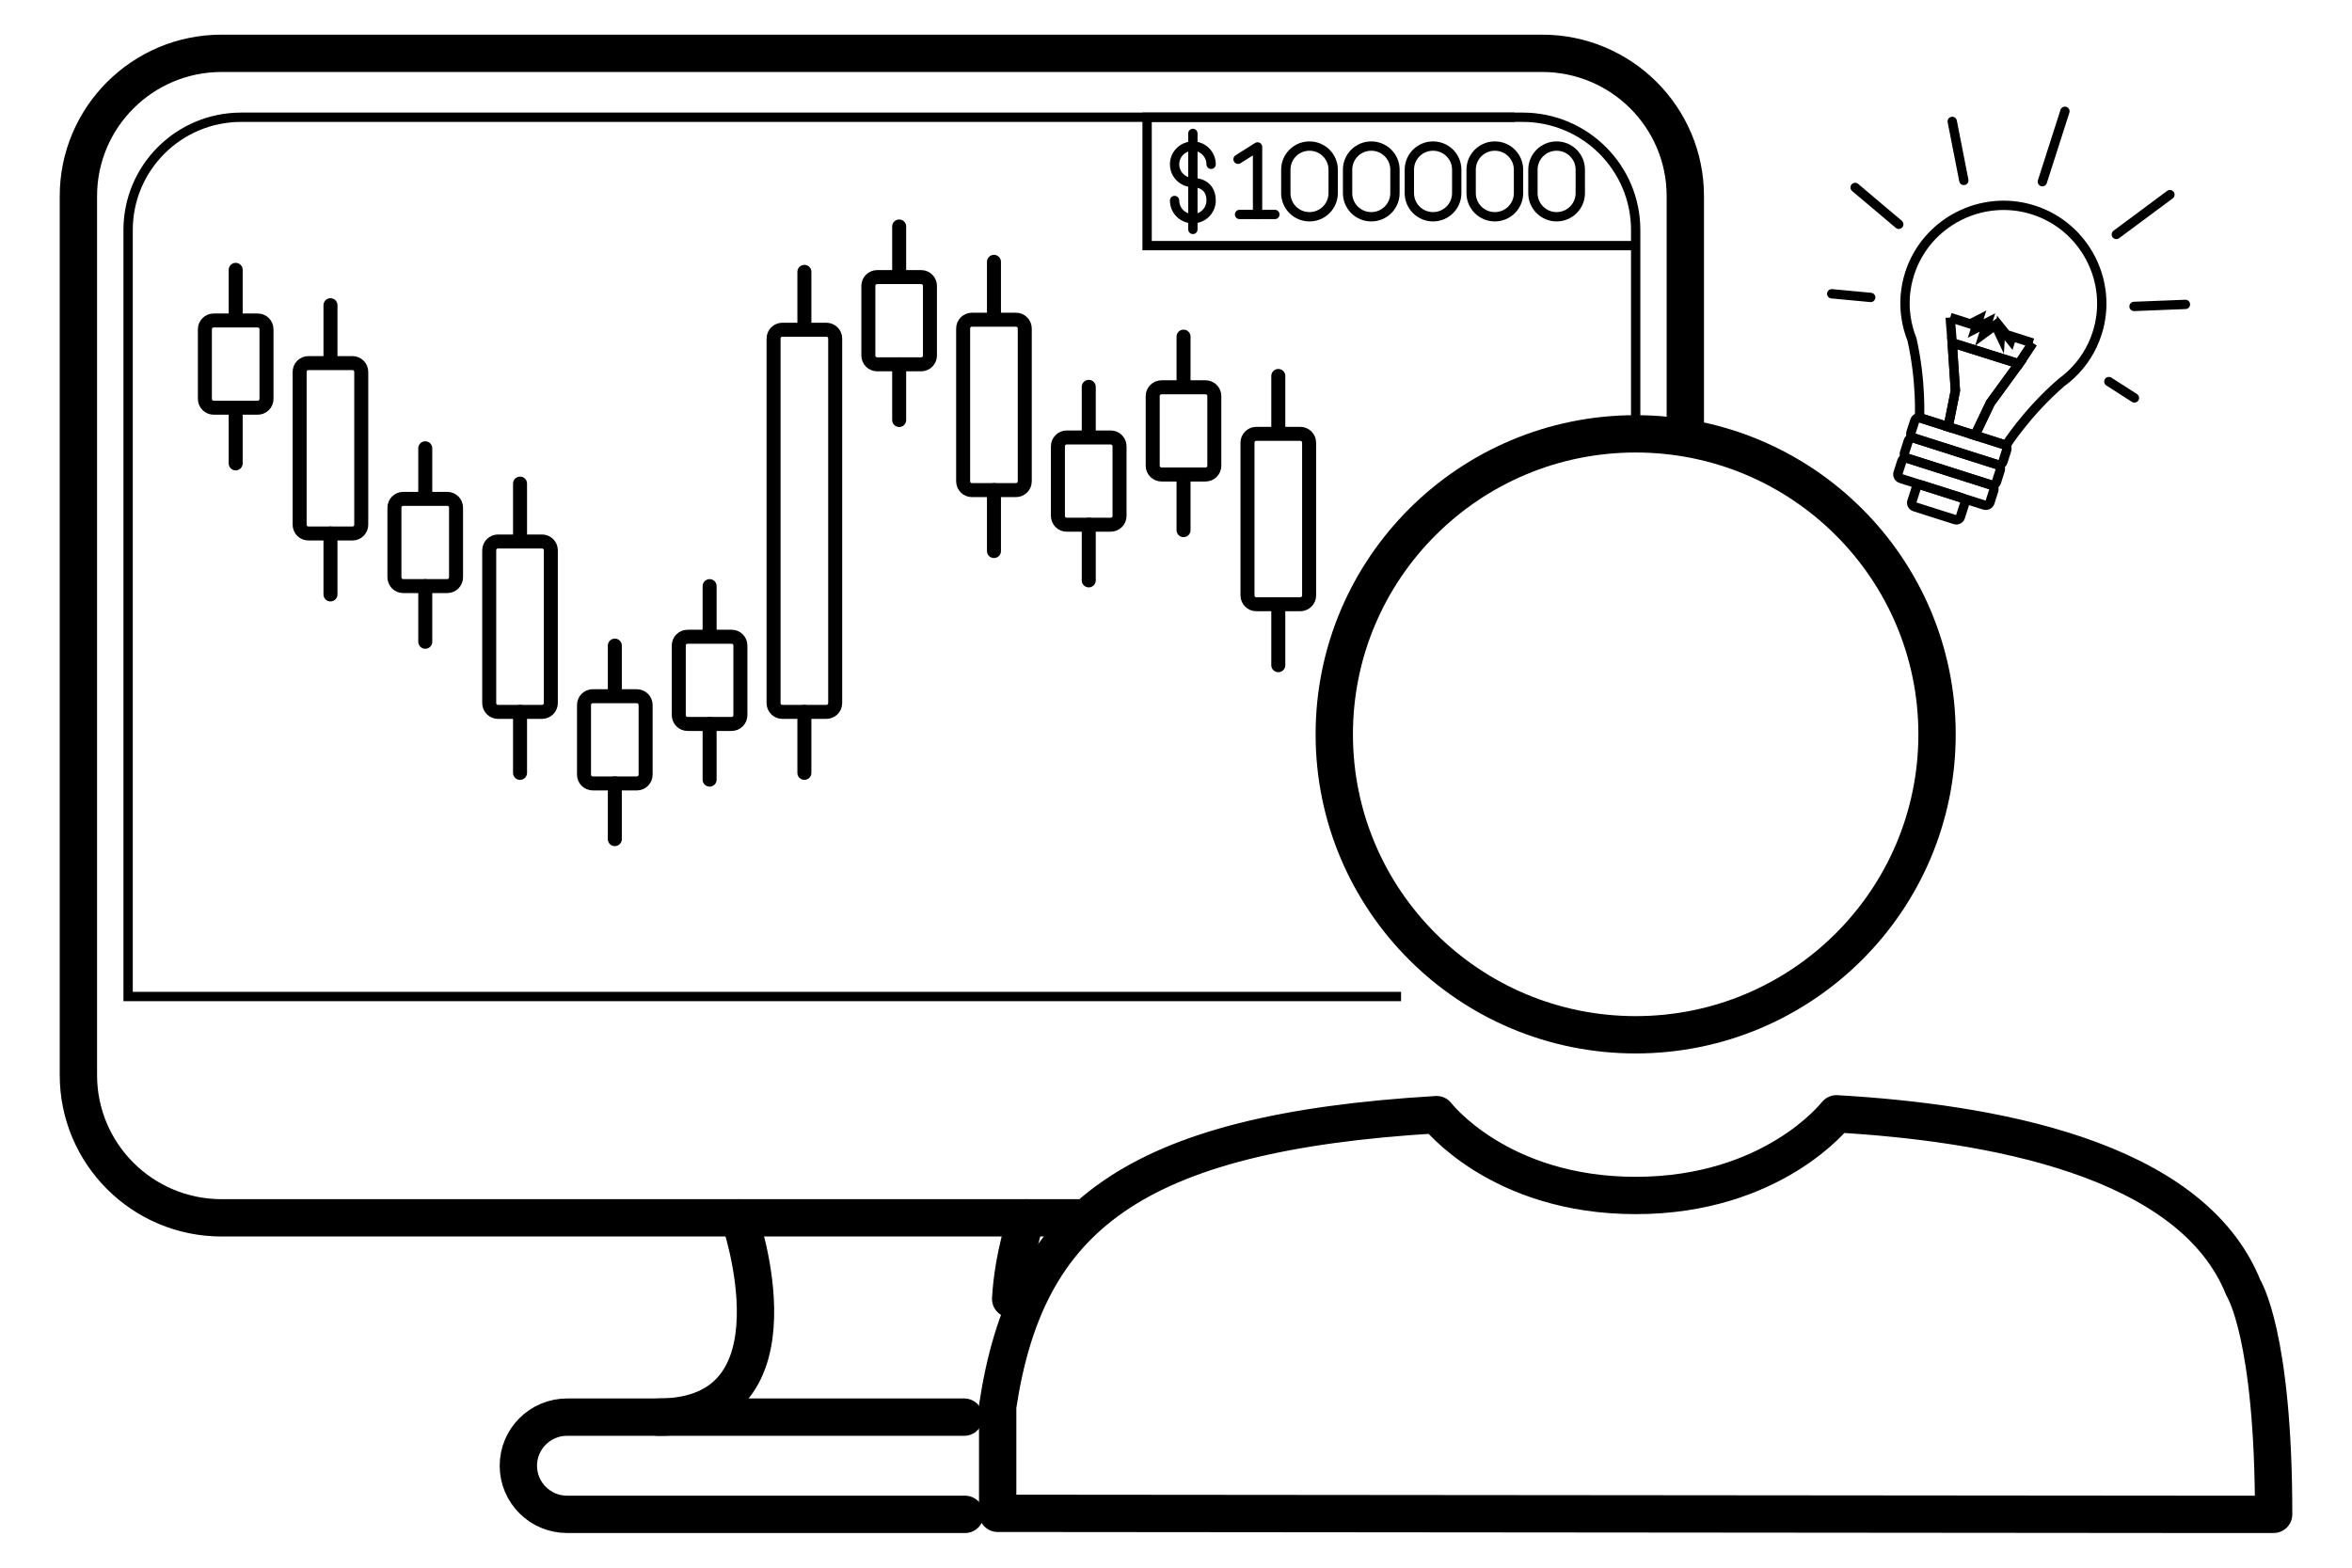 <svg width="126" height="84" viewBox="0 0 126 84" fill="none" xmlns="http://www.w3.org/2000/svg">
<path d="M76.963 59.725C76.963 59.725 80.275 64.056 87.626 64.056C94.978 64.056 98.338 59.725 98.338 59.725L98.387 59.68H98.383C106.426 60.147 117.38 61.965 120.185 69.016C120.185 69.016 121.802 71.493 121.802 81.141H116.672L53.447 81.087V75.361C54.964 65.267 60.576 60.7 76.963 59.725Z" stroke="black" stroke-width="2" stroke-linecap="round" stroke-linejoin="round"/>
<path d="M87.624 55.446C96.541 55.446 103.77 48.237 103.77 39.346C103.77 30.454 96.541 23.246 87.624 23.246C78.707 23.246 71.479 30.454 71.479 39.346C71.479 48.237 78.707 55.446 87.624 55.446Z" stroke="black" stroke-width="2" stroke-linecap="round" stroke-linejoin="round"/>
<path d="M18.881 19.455H16.525C16.264 19.455 16.052 19.666 16.052 19.926V28.114C16.052 28.375 16.264 28.586 16.525 28.586H18.881C19.142 28.586 19.353 28.375 19.353 28.114V19.926C19.353 19.666 19.142 19.455 18.881 19.455Z" stroke="black" stroke-width="0.75" stroke-linecap="round" stroke-linejoin="round"/>
<path d="M17.704 28.585V31.851" stroke="black" stroke-width="0.75" stroke-linecap="round" stroke-linejoin="round"/>
<path d="M17.704 16.353V19.236" stroke="black" stroke-width="0.75" stroke-linecap="round" stroke-linejoin="round"/>
<path d="M13.804 17.172H11.449C11.188 17.172 10.976 17.383 10.976 17.643V21.375C10.976 21.635 11.188 21.846 11.449 21.846H13.804C14.065 21.846 14.277 21.635 14.277 21.375V17.643C14.277 17.383 14.065 17.172 13.804 17.172Z" stroke="black" stroke-width="0.75" stroke-linecap="round" stroke-linejoin="round"/>
<path d="M12.626 21.846V24.828" stroke="black" stroke-width="0.75" stroke-linecap="round" stroke-linejoin="round"/>
<path d="M12.626 14.459V16.954" stroke="black" stroke-width="0.75" stroke-linecap="round" stroke-linejoin="round"/>
<path d="M59.503 23.441H57.147C56.886 23.441 56.674 23.652 56.674 23.912V27.644C56.674 27.904 56.886 28.115 57.147 28.115H59.503C59.764 28.115 59.975 27.904 59.975 27.644V23.912C59.975 23.652 59.764 23.441 59.503 23.441Z" stroke="black" stroke-width="0.75" stroke-linecap="round" stroke-linejoin="round"/>
<path d="M58.326 28.114V31.098" stroke="black" stroke-width="0.75" stroke-linecap="round" stroke-linejoin="round"/>
<path d="M58.326 20.728V23.223" stroke="black" stroke-width="0.75" stroke-linecap="round" stroke-linejoin="round"/>
<path d="M54.425 17.13H52.069C51.808 17.13 51.597 17.341 51.597 17.602V25.79C51.597 26.05 51.808 26.261 52.069 26.261H54.425C54.686 26.261 54.898 26.05 54.898 25.79V17.602C54.898 17.341 54.686 17.13 54.425 17.13Z" stroke="black" stroke-width="0.75" stroke-linecap="round" stroke-linejoin="round"/>
<path d="M53.248 26.261V29.526" stroke="black" stroke-width="0.75" stroke-linecap="round" stroke-linejoin="round"/>
<path d="M53.248 14.03V16.913" stroke="black" stroke-width="0.75" stroke-linecap="round" stroke-linejoin="round"/>
<path d="M49.347 14.847H46.991C46.73 14.847 46.519 15.058 46.519 15.318V19.05C46.519 19.31 46.73 19.521 46.991 19.521H49.347C49.608 19.521 49.819 19.31 49.819 19.05V15.318C49.819 15.058 49.608 14.847 49.347 14.847Z" stroke="black" stroke-width="0.75" stroke-linecap="round" stroke-linejoin="round"/>
<path d="M48.17 19.521V22.505" stroke="black" stroke-width="0.75" stroke-linecap="round" stroke-linejoin="round"/>
<path d="M48.17 12.136V14.63" stroke="black" stroke-width="0.75" stroke-linecap="round" stroke-linejoin="round"/>
<path d="M29.036 29.014H26.681C26.42 29.014 26.208 29.225 26.208 29.485V37.673C26.208 37.933 26.42 38.144 26.681 38.144H29.036C29.297 38.144 29.509 37.933 29.509 37.673V29.485C29.509 29.225 29.297 29.014 29.036 29.014Z" stroke="black" stroke-width="0.75" stroke-linecap="round" stroke-linejoin="round"/>
<path d="M27.859 38.144V41.411" stroke="black" stroke-width="0.75" stroke-linecap="round" stroke-linejoin="round"/>
<path d="M27.859 25.913V28.796" stroke="black" stroke-width="0.75" stroke-linecap="round" stroke-linejoin="round"/>
<path d="M69.658 23.246H67.303C67.042 23.246 66.83 23.457 66.83 23.717V31.905C66.83 32.165 67.042 32.376 67.303 32.376H69.658C69.919 32.376 70.131 32.165 70.131 31.905V23.717C70.131 23.457 69.919 23.246 69.658 23.246Z" stroke="black" stroke-width="0.75" stroke-linecap="round" stroke-linejoin="round"/>
<path d="M68.48 32.376V35.642" stroke="black" stroke-width="0.75" stroke-linecap="round" stroke-linejoin="round"/>
<path d="M68.48 20.145V23.028" stroke="black" stroke-width="0.75" stroke-linecap="round" stroke-linejoin="round"/>
<path d="M44.269 17.668H41.913C41.653 17.668 41.441 17.878 41.441 18.139V37.673C41.441 37.933 41.653 38.144 41.913 38.144H44.269C44.53 38.144 44.742 37.933 44.742 37.673V18.139C44.742 17.878 44.53 17.668 44.269 17.668Z" stroke="black" stroke-width="0.75" stroke-linecap="round" stroke-linejoin="round"/>
<path d="M43.092 38.144V41.411" stroke="black" stroke-width="0.75" stroke-linecap="round" stroke-linejoin="round"/>
<path d="M43.092 14.567V17.45" stroke="black" stroke-width="0.75" stroke-linecap="round" stroke-linejoin="round"/>
<path d="M23.959 26.73H21.603C21.342 26.73 21.13 26.941 21.13 27.202V30.933C21.13 31.194 21.342 31.404 21.603 31.404H23.959C24.22 31.404 24.431 31.194 24.431 30.933V27.202C24.431 26.941 24.22 26.73 23.959 26.73Z" stroke="black" stroke-width="0.75" stroke-linecap="round" stroke-linejoin="round"/>
<path d="M22.782 31.406V34.388" stroke="black" stroke-width="0.75" stroke-linecap="round" stroke-linejoin="round"/>
<path d="M22.782 24.02V26.513" stroke="black" stroke-width="0.75" stroke-linecap="round" stroke-linejoin="round"/>
<path d="M34.114 37.304H31.758C31.497 37.304 31.286 37.515 31.286 37.775V41.507C31.286 41.767 31.497 41.978 31.758 41.978H34.114C34.375 41.978 34.587 41.767 34.587 41.507V37.775C34.587 37.515 34.375 37.304 34.114 37.304Z" stroke="black" stroke-width="0.75" stroke-linecap="round" stroke-linejoin="round"/>
<path d="M32.937 41.978V44.962" stroke="black" stroke-width="0.75" stroke-linecap="round" stroke-linejoin="round"/>
<path d="M32.937 34.593V37.087" stroke="black" stroke-width="0.75" stroke-linecap="round" stroke-linejoin="round"/>
<path d="M39.192 34.117H36.836C36.575 34.117 36.363 34.328 36.363 34.588V38.32C36.363 38.58 36.575 38.791 36.836 38.791H39.192C39.453 38.791 39.664 38.58 39.664 38.32V34.588C39.664 34.328 39.453 34.117 39.192 34.117Z" stroke="black" stroke-width="0.75" stroke-linecap="round" stroke-linejoin="round"/>
<path d="M38.015 38.791V41.775" stroke="black" stroke-width="0.75" stroke-linecap="round" stroke-linejoin="round"/>
<path d="M38.015 31.406V33.9" stroke="black" stroke-width="0.75" stroke-linecap="round" stroke-linejoin="round"/>
<path d="M64.581 20.751H62.225C61.964 20.751 61.752 20.962 61.752 21.222V24.954C61.752 25.214 61.964 25.425 62.225 25.425H64.581C64.842 25.425 65.053 25.214 65.053 24.954V21.222C65.053 20.962 64.842 20.751 64.581 20.751Z" stroke="black" stroke-width="0.75" stroke-linecap="round" stroke-linejoin="round"/>
<path d="M63.404 25.424V28.406" stroke="black" stroke-width="0.75" stroke-linecap="round" stroke-linejoin="round"/>
<path d="M63.404 18.038V20.532" stroke="black" stroke-width="0.75" stroke-linecap="round" stroke-linejoin="round"/>
<path d="M90.285 23.087V10.507C90.285 6.281 86.85 2.857 82.615 2.857H11.871C7.635 2.857 4.2 6.283 4.2 10.507V57.605C4.2 61.83 7.635 65.254 11.871 65.254H57.782" stroke="black" stroke-width="2" stroke-linecap="round" stroke-linejoin="round"/>
<path d="M51.655 75.933H30.381C28.939 75.933 27.769 77.099 27.769 78.537C27.769 79.975 28.939 81.142 30.381 81.142H51.7" stroke="black" stroke-width="2" stroke-linecap="round" stroke-linejoin="round"/>
<path d="M39.609 65.254C39.609 65.254 43.349 75.933 35.275 75.933" stroke="black" stroke-width="2" stroke-linecap="round" stroke-linejoin="round"/>
<path d="M54.988 65.254C54.988 65.254 54.272 67.297 54.143 69.598" stroke="black" stroke-width="2" stroke-linecap="round" stroke-linejoin="round"/>
<path d="M75.057 53.394H6.863V12.326C6.863 8.987 9.576 6.282 12.924 6.282H81.565C84.913 6.282 87.626 8.987 87.626 12.326V23.088" stroke="black" stroke-width="0.5" stroke-miterlimit="10"/>
<path d="M62.924 10.743C62.924 11.282 63.362 11.718 63.903 11.718C64.443 11.718 64.881 11.282 64.881 10.743C64.881 9.741 63.903 9.78 63.903 9.78C63.362 9.78 62.924 9.343 62.924 8.804C62.924 8.265 63.362 7.829 63.903 7.829C64.443 7.829 64.881 8.265 64.881 8.804" stroke="black" stroke-width="0.5" stroke-linecap="round" stroke-linejoin="round"/>
<path d="M63.904 7.149V12.292" stroke="black" stroke-width="0.5" stroke-linecap="round" stroke-linejoin="round"/>
<path d="M70.152 7.827H70.15C69.45 7.827 68.883 8.393 68.883 9.091V10.35C68.883 11.048 69.45 11.614 70.15 11.614H70.152C70.852 11.614 71.42 11.048 71.42 10.35V9.091C71.42 8.393 70.852 7.827 70.152 7.827Z" stroke="black" stroke-width="0.5" stroke-miterlimit="10"/>
<path d="M73.462 7.827H73.46C72.76 7.827 72.192 8.393 72.192 9.091V10.35C72.192 11.048 72.76 11.614 73.46 11.614H73.462C74.162 11.614 74.73 11.048 74.73 10.35V9.091C74.73 8.393 74.162 7.827 73.462 7.827Z" stroke="black" stroke-width="0.5" stroke-miterlimit="10"/>
<path d="M76.771 7.827H76.769C76.069 7.827 75.501 8.393 75.501 9.091V10.35C75.501 11.048 76.069 11.614 76.769 11.614H76.771C77.471 11.614 78.039 11.048 78.039 10.35V9.091C78.039 8.393 77.471 7.827 76.771 7.827Z" stroke="black" stroke-width="0.5" stroke-miterlimit="10"/>
<path d="M80.081 7.827H80.079C79.379 7.827 78.811 8.393 78.811 9.091V10.35C78.811 11.048 79.379 11.614 80.079 11.614H80.081C80.781 11.614 81.349 11.048 81.349 10.35V9.091C81.349 8.393 80.781 7.827 80.081 7.827Z" stroke="black" stroke-width="0.5" stroke-miterlimit="10"/>
<path d="M83.391 7.827H83.389C82.689 7.827 82.121 8.393 82.121 9.091V10.35C82.121 11.048 82.689 11.614 83.389 11.614H83.391C84.091 11.614 84.658 11.048 84.658 10.35V9.091C84.658 8.393 84.091 7.827 83.391 7.827Z" stroke="black" stroke-width="0.5" stroke-miterlimit="10"/>
<path d="M66.324 8.533L67.369 7.873V11.491" stroke="black" stroke-width="0.5" stroke-linecap="round" stroke-linejoin="round"/>
<path d="M66.405 11.491H68.297" stroke="black" stroke-width="0.5" stroke-linecap="round" stroke-linejoin="round"/>
<path d="M87.502 13.161H61.452V6.282H81.132" stroke="black" stroke-width="0.5" stroke-miterlimit="10"/>
<path d="M104.582 18.37L104.753 20.932L104.366 22.872L102.829 22.384C102.829 22.384 102.938 20.457 102.428 18.191C102.277 17.811 102.169 17.412 102.109 17.004C101.996 16.238 102.052 15.44 102.303 14.658C103.185 11.904 106.167 10.37 108.929 11.25C110.31 11.69 111.384 12.653 112.005 13.851C112.624 15.049 112.788 16.48 112.347 17.857C112.066 18.734 111.574 19.485 110.943 20.076C110.781 20.227 110.61 20.368 110.43 20.499C108.577 22.102 107.464 23.862 107.464 23.862L105.797 23.331L106.626 21.594L108.153 19.499L108.894 18.383" stroke="black" stroke-width="0.5" stroke-miterlimit="10"/>
<path d="M108.155 19.495L106.626 21.59L105.797 23.328L104.366 22.872L104.753 20.931L104.582 18.37L108.155 19.495Z" stroke="black" stroke-width="0.5" stroke-miterlimit="10"/>
<path d="M108.895 18.379L108.155 19.495L104.582 18.37L104.474 17.012" stroke="black" stroke-width="0.5" stroke-miterlimit="10"/>
<path d="M104.474 17.012L105.555 17.357L105.989 17.134L105.839 17.603L106.469 17.28L106.279 17.873L106.9 17.416L107.163 17.972L107.189 17.567L107.717 18.228L107.782 18.024L108.895 18.379" stroke="black" stroke-width="0.5" stroke-miterlimit="10"/>
<path d="M107.345 23.813L102.878 22.39C102.752 22.35 102.616 22.42 102.576 22.546L102.375 23.172C102.335 23.298 102.405 23.433 102.531 23.474L106.998 24.896C107.125 24.936 107.26 24.867 107.3 24.741L107.501 24.114C107.541 23.988 107.471 23.853 107.345 23.813Z" stroke="black" stroke-width="0.5" stroke-miterlimit="10"/>
<path d="M106.998 24.896L102.531 23.473C102.405 23.433 102.269 23.503 102.229 23.629L102.029 24.255C101.988 24.381 102.058 24.516 102.185 24.557L106.651 25.979C106.778 26.019 106.913 25.95 106.954 25.823L107.154 25.197C107.195 25.071 107.125 24.936 106.998 24.896Z" stroke="black" stroke-width="0.5" stroke-miterlimit="10"/>
<path d="M106.652 25.981L102.185 24.559C102.059 24.518 101.923 24.588 101.883 24.714L101.682 25.341C101.642 25.467 101.712 25.602 101.838 25.642L106.305 27.064C106.432 27.105 106.567 27.035 106.608 26.909L106.808 26.283C106.848 26.157 106.779 26.021 106.652 25.981Z" stroke="black" stroke-width="0.5" stroke-miterlimit="10"/>
<path d="M105.111 26.683L102.938 25.991C102.821 25.954 102.695 26.019 102.658 26.136L102.422 26.873C102.384 26.99 102.449 27.115 102.566 27.153L104.739 27.845C104.857 27.882 104.982 27.817 105.02 27.7L105.256 26.963C105.293 26.846 105.228 26.721 105.111 26.683Z" stroke="black" stroke-width="0.5" stroke-miterlimit="10"/>
<path d="M109.412 9.735L110.621 5.963" stroke="black" stroke-width="0.5" stroke-linecap="round" stroke-linejoin="round"/>
<path d="M113.375 12.562L116.246 10.429" stroke="black" stroke-width="0.5" stroke-linecap="round" stroke-linejoin="round"/>
<path d="M114.323 16.419L117.076 16.31" stroke="black" stroke-width="0.5" stroke-linecap="round" stroke-linejoin="round"/>
<path d="M112.975 20.445L114.345 21.323" stroke="black" stroke-width="0.5" stroke-linecap="round" stroke-linejoin="round"/>
<path d="M105.205 9.667L104.584 6.504" stroke="black" stroke-width="0.5" stroke-linecap="round" stroke-linejoin="round"/>
<path d="M101.719 12.018L99.382 10.044" stroke="black" stroke-width="0.5" stroke-linecap="round" stroke-linejoin="round"/>
<path d="M100.216 15.937L98.128 15.741" stroke="black" stroke-width="0.5" stroke-linecap="round" stroke-linejoin="round"/>
</svg>
